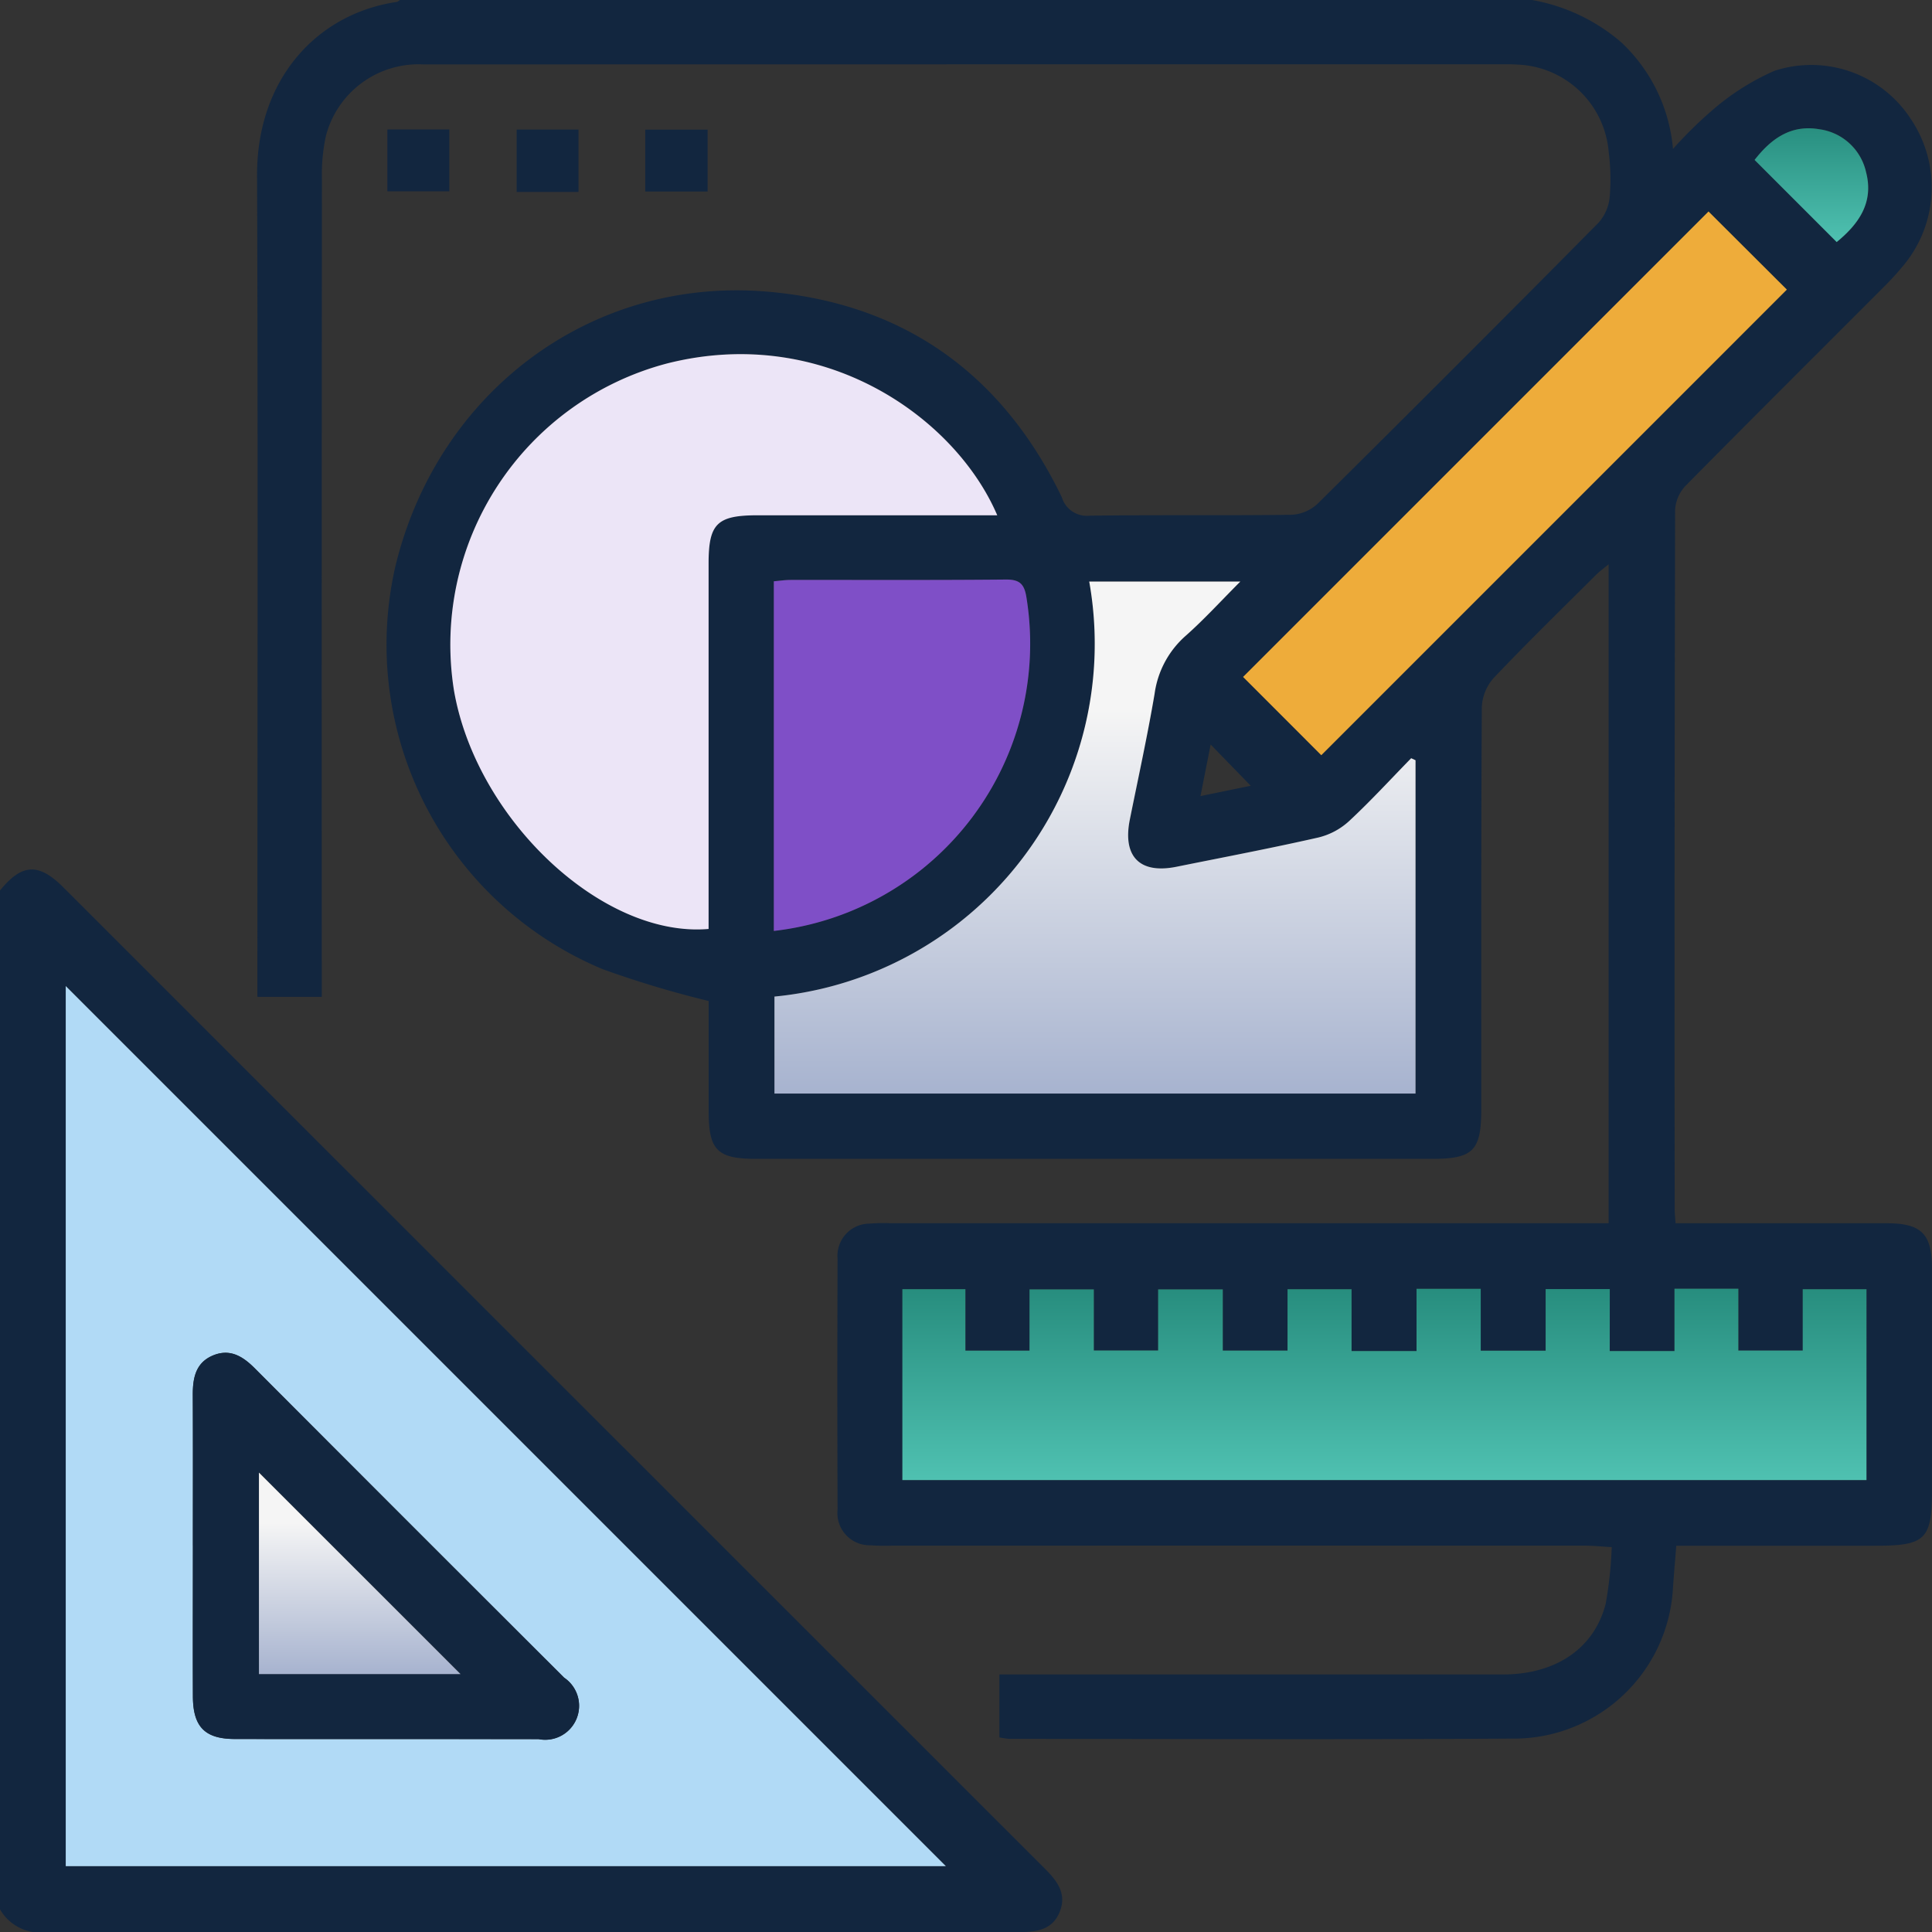 <svg xmlns="http://www.w3.org/2000/svg" xmlns:xlink="http://www.w3.org/1999/xlink" width="132" height="132.02" viewBox="0 0 132 132.02">
  <rect x="0" y="0" width="132" height="132.02" fill="#333333" stroke="none"/>
  <defs>
    <clipPath id="clip-path">
      <rect id="Rectángulo_56297" data-name="Rectángulo 56297" width="132" height="132.019" fill="#12263f"/>
    </clipPath>
    <linearGradient id="linear-gradient" x1="0.5" x2="0.5" y2="1" gradientUnits="objectBoundingBox">
      <stop offset="0" stop-color="#278d7e"/>
      <stop offset="1" stop-color="#4fc1b1"/>
    </linearGradient>
    <linearGradient id="linear-gradient-2" x1="0.5" x2="0.5" y2="1" gradientUnits="objectBoundingBox">
      <stop offset="0" stop-color="#f5f5f5"/>
      <stop offset="0.25" stop-color="#f5f5f5"/>
      <stop offset="1" stop-color="#a7b3cf"/>
    </linearGradient>
  </defs>
  <g id="Grupo_179431" data-name="Grupo 179431" transform="translate(6451 9256.027)">
    <g id="Grupo_175632" data-name="Grupo 175632" transform="translate(-6451 -9256.027)">
      <g id="Grupo_175631" data-name="Grupo 175631" clip-path="url(#clip-path)">
        <path id="Trazado_217904" data-name="Trazado 217904" d="M155.085,0a12.706,12.706,0,0,1,6.079,2.875,11.308,11.308,0,0,1,3.553,7.3,29.77,29.77,0,0,1,2.751-2.7,16.714,16.714,0,0,1,4.181-2.636,8.11,8.11,0,0,1,9.358,3.353,8.347,8.347,0,0,1-.472,9.857,19.97,19.97,0,0,1-1.383,1.526c-4.522,4.532-9.063,9.045-13.559,13.6a2.617,2.617,0,0,0-.73,1.642q-.058,23.912-.029,47.823c0,.252.03.5.058.936h1.4q6.51,0,13.019,0c2.373,0,3.1.726,3.1,3.065q.006,7.605,0,15.211c0,3.315-.451,3.757-3.828,3.757H164.942c-.083,1.061-.175,2.068-.238,3.077a10.89,10.89,0,0,1-11.037,10.1c-11.429.071-22.859.022-34.289.018a5.139,5.139,0,0,1-.682-.1v-4.3h1.527q16.435,0,32.871,0c3.622,0,6.265-1.788,7.032-4.861a27.66,27.66,0,0,0,.406-3.838c-.712-.04-1.247-.1-1.781-.1q-23.718-.007-47.437,0a13.84,13.84,0,0,1-1.417-.026,2.206,2.206,0,0,1-2.258-2.442q-.031-8.572,0-17.144a2.2,2.2,0,0,1,2.178-2.391,11.978,11.978,0,0,1,1.416-.029H160.32V38.553c-.328.274-.616.478-.862.724-2.344,2.335-4.714,4.645-6.991,7.044a3.2,3.2,0,0,0-.811,2c-.053,9.152-.034,18.3-.036,27.456,0,2.847-.555,3.4-3.382,3.4H102.091c-2.669,0-3.256-.585-3.259-3.241,0-2.572,0-5.144,0-7.545a69.889,69.889,0,0,1-7.238-2.173,24.023,24.023,0,0,1-14.172-27.5c2.857-11.873,13.29-19.776,25.309-18.8,9.35.756,16.135,5.578,20.229,14.053a1.783,1.783,0,0,0,1.891,1.263c4.6-.066,9.2,0,13.792-.062a2.821,2.821,0,0,0,1.776-.737q9.663-9.569,19.229-19.235a3.1,3.1,0,0,0,.748-1.772,14.623,14.623,0,0,0-.075-3.083,6.508,6.508,0,0,0-6.237-5.933c-.171-.012-.344-.019-.515-.019q-37.125,0-74.249.007a6.535,6.535,0,0,0-6.635,4.872,12.306,12.306,0,0,0-.277,2.938q-.023,27.07-.011,54.14v1.758H68V66.656c0-18.218.043-36.437-.022-54.655C67.949,5.446,72.028.944,77.525.131,77.6.12,77.67.045,77.742,0Zm5.31,92.309V88.07h-4.382v4.211h-4.434V88.053h-4.385V92.3h-4.44V88.082H138.38v4.191h-4.419V88.092h-4.416v4.178h-4.395V88.093h-4.392v4.185h-4.382v-4.2h-4.305v13.044h65.87V88.088h-4.355v4.187h-4.4V88.05H164.82v4.259ZM147.128,51.939l-.293-.136c-1.408,1.442-2.771,2.932-4.246,4.3a4.756,4.756,0,0,1-2.091,1.116c-3.221.726-6.467,1.343-9.7,2-2.512.507-3.694-.7-3.183-3.233.576-2.86,1.2-5.711,1.69-8.586a6.428,6.428,0,0,1,2.132-3.968c1.26-1.112,2.4-2.364,3.727-3.7H124.834A24.213,24.213,0,0,1,103.327,68.09v6.626h43.8ZM118.554,35.206c-2.854-6.677-11.86-13.088-22.565-10.377A19.867,19.867,0,0,0,81.43,47.146c1.514,8.811,10.139,16.944,17.4,16.318v-1.4q0-11.785,0-23.569c0-2.725.576-3.292,3.347-3.294q6.44,0,12.879,0h3.5M172.5,19.782l-5.35-5.334-31.8,31.8,5.339,5.347L172.5,19.782M103.284,63.6a19.752,19.752,0,0,0,17.251-22.839c-.151-.907-.5-1.177-1.416-1.169-4.9.046-9.8.02-14.693.026-.368,0-.736.059-1.142.093ZM175.9,16.539c1.493-1.221,2.549-2.683,2.017-4.758A3.79,3.79,0,0,0,174.7,8.825c-1.969-.328-3.32.711-4.4,2.1l5.609,5.611M135.868,53.685l-2.739-2.819c-.23,1.169-.447,2.27-.695,3.526l3.434-.706" transform="translate(-50.414)" fill="#12263f"/>
        <path id="Trazado_217905" data-name="Trazado 217905" d="M0,231.416c1.491-1.844,2.636-1.908,4.327-.218Q37.861,264.729,71.4,298.257c.842.841,1.5,1.711,1,2.947s-1.6,1.376-2.783,1.376q-33.248-.017-66.5.012A3.167,3.167,0,0,1,0,301.025Zm4.492,6.527v60.13h60.13l-60.13-60.13" transform="translate(0 -170.573)" fill="#12263f"/>
        <rect id="Rectángulo_56294" data-name="Rectángulo 56294" width="4.234" height="4.222" transform="translate(26.465 8.847)" fill="#12263f"/>
        <rect id="Rectángulo_56295" data-name="Rectángulo 56295" width="4.224" height="4.262" transform="translate(35.3 8.853)" fill="#12263f"/>
        <rect id="Rectángulo_56296" data-name="Rectángulo 56296" width="4.26" height="4.228" transform="translate(44.086 8.857)" fill="#12263f"/>
        <path id="Trazado_217906" data-name="Trazado 217906" d="M287.013,345.122h4.425v-4.259H295.8v4.225h4.4V340.9h4.355v13.037h-65.87V340.894h4.305v4.2h4.382v-4.186h4.392v4.177h4.395v-4.177h4.416v4.182H265V340.9h4.374v4.221h4.44v-4.251H278.2v4.228h4.435v-4.211h4.382Z" transform="translate(-177.032 -252.814)" fill="url(#linear-gradient)"/>
        <path id="Trazado_217907" data-name="Trazado 217907" d="M248.639,166.025V188.8h-43.8v-6.626a24.213,24.213,0,0,0,21.506-28.357h10.324c-1.331,1.332-2.467,2.584-3.726,3.7a6.428,6.428,0,0,0-2.132,3.969c-.487,2.875-1.114,5.726-1.69,8.586-.51,2.533.672,3.74,3.183,3.233,3.238-.653,6.484-1.269,9.7-2a4.757,4.757,0,0,0,2.091-1.116c1.475-1.37,2.839-2.86,4.246-4.3l.293.136" transform="translate(-151.926 -114.085)" fill="url(#linear-gradient-2)"/>
        <path id="Trazado_217908" data-name="Trazado 217908" d="M156.414,104.668h-3.5q-6.439,0-12.879,0c-2.771,0-3.347.569-3.347,3.294q0,11.785,0,23.569v1.4c-7.264.625-15.889-7.507-17.4-16.318a19.866,19.866,0,0,1,14.559-22.317c10.706-2.711,19.711,3.7,22.565,10.377" transform="translate(-88.275 -69.462)" fill="#ece5f7"/>
        <path id="Trazado_217909" data-name="Trazado 217909" d="M365.958,61.264,334.144,93.079,328.8,87.732l31.8-31.8,5.35,5.334" transform="translate(-243.87 -41.482)" fill="#eeac3a"/>
        <path id="Trazado_217910" data-name="Trazado 217910" d="M204.673,177.286V153.4c.406-.035.774-.092,1.142-.093,4.9-.006,9.8.02,14.693-.026.915-.009,1.265.261,1.416,1.169a19.753,19.753,0,0,1-17.251,22.839" transform="translate(-151.803 -113.684)" fill="#7f4fc7"/>
        <path id="Trazado_217911" data-name="Trazado 217911" d="M469.689,41.7l-5.609-5.611c1.083-1.393,2.434-2.432,4.4-2.1a3.79,3.79,0,0,1,3.222,2.956c.532,2.075-.524,3.537-2.017,4.759" transform="translate(-344.202 -25.162)" fill="url(#linear-gradient)"/>
        <path id="Trazado_217913" data-name="Trazado 217913" d="M17.388,260.807l60.13,60.13H17.388Zm8.686,38.222c0,3.436-.01,6.872,0,10.308.008,2.085.815,2.913,2.876,2.917,6.915.012,13.83,0,20.745.009a2.319,2.319,0,0,0,1.74-4.2Q40.857,297.5,30.3,286.922c-.819-.821-1.7-1.363-2.864-.873s-1.374,1.528-1.369,2.671c.015,3.436.005,6.872.005,10.308" transform="translate(-12.896 -193.437)" fill="#b1daf6"/>
        <path id="Trazado_217914" data-name="Trazado 217914" d="M51,370.972c0-3.436.01-6.872-.006-10.308,0-1.144.2-2.179,1.369-2.671s2.045.051,2.864.873Q65.78,369.448,76.362,380a2.319,2.319,0,0,1-1.74,4.2c-6.915-.009-13.83,0-20.745-.009-2.061,0-2.868-.831-2.876-2.916-.014-3.436,0-6.872,0-10.308m18.288,8.786-13.77-13.764v13.764Z" transform="translate(-37.82 -265.38)" fill="#12263f"/>
        <path id="Trazado_217915" data-name="Trazado 217915" d="M82.274,403.266H68.5V389.5l13.77,13.764" transform="translate(-50.808 -288.888)" fill="url(#linear-gradient-2)"/>
      </g>
    </g>
  </g>
</svg>
